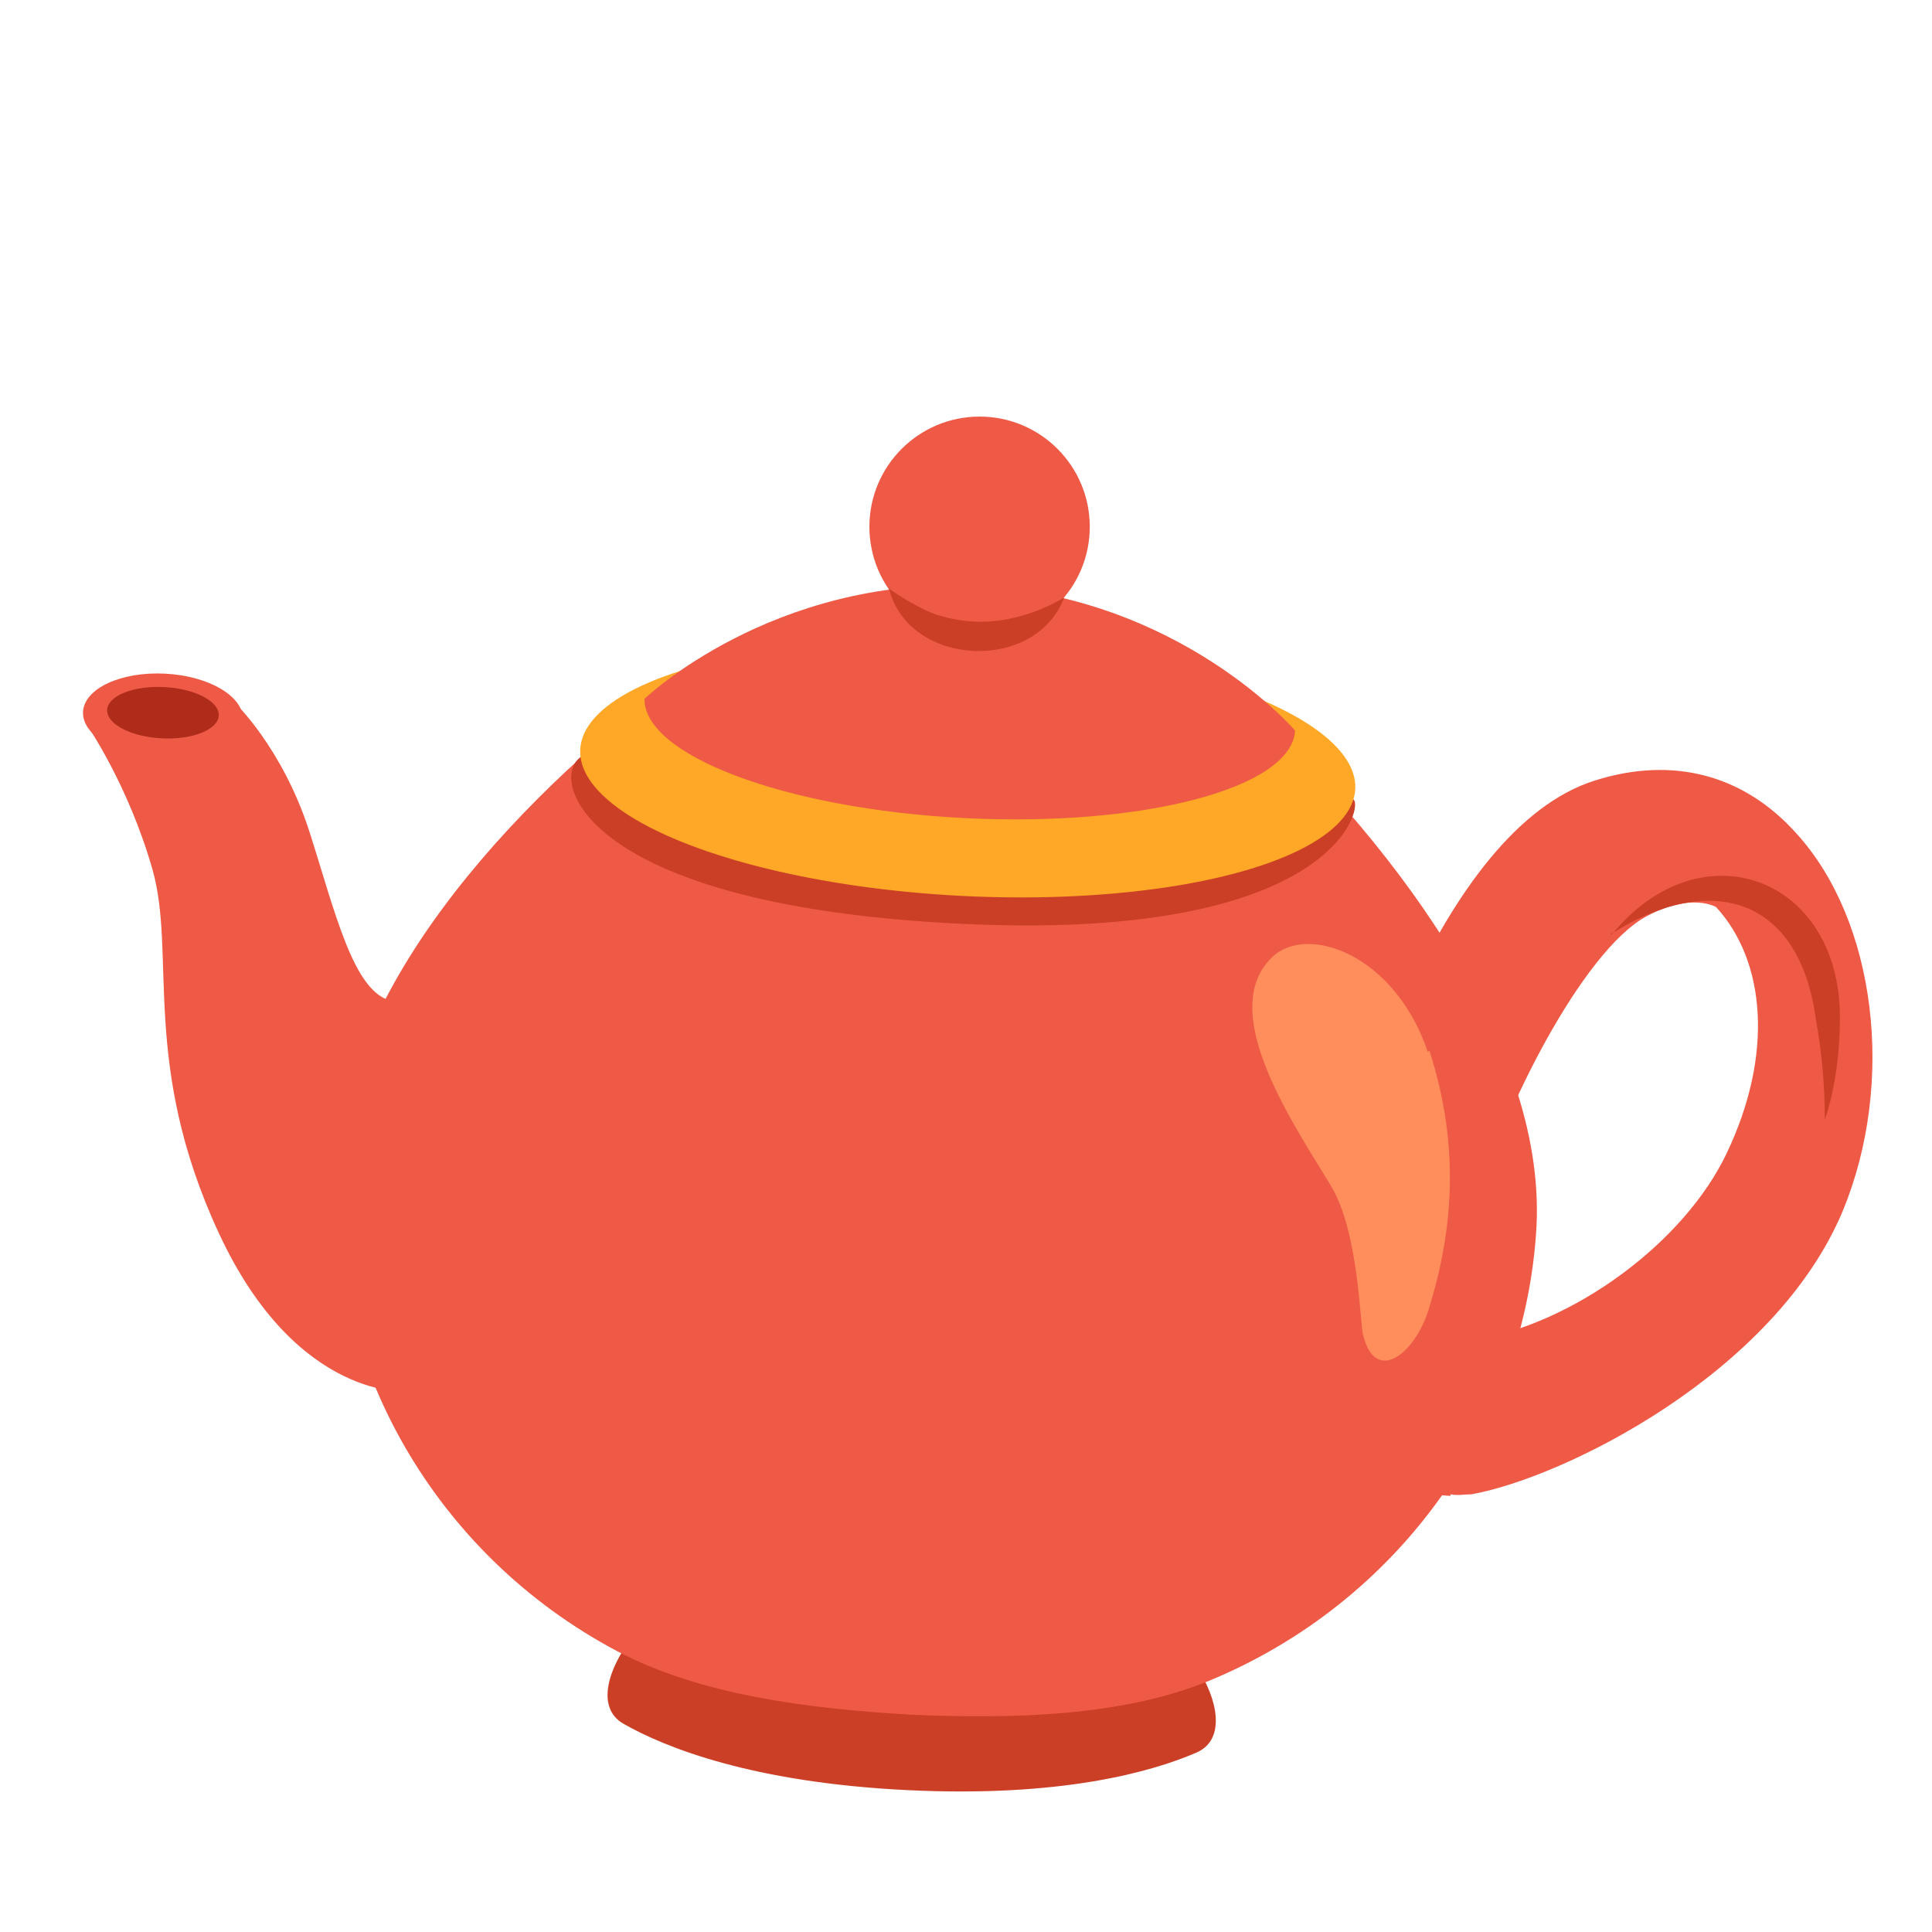 <?xml version="1.0" encoding="utf-8"?>
<!-- Generator: Adobe Illustrator 26.3.1, SVG Export Plug-In . SVG Version: 6.00 Build 0)  -->
<svg version="1.1" id="Layer_6" xmlns="http://www.w3.org/2000/svg" xmlns:xlink="http://www.w3.org/1999/xlink" x="0px" y="0px"
	 viewBox="0 0 128 128" style="enable-background:new 0 0 128 128;" xml:space="preserve">
<path style="fill:#EE5A46;" d="M96.1,99.1c-1.3,0-2.5-0.6-3.5-1.5c-4.1-3.7-3.8-14.6-3.2-20.7v-0.6c0.1-0.2,5.7-21.3,16.3-24.6
	c5.1-1.6,9.8-0.4,13.3,3.5c5.3,5.8,6.6,16.5,3.1,25C117.6,91,103.6,97.9,97.5,99c-0.5,0-0.9,0.1-1.4,0V99.1z M97.8,79.8
	c-0.5,5.6-1,6.7-0.2,9c6.7-1.1,14-6.5,16.8-12.4c3.1-6.5,2.6-12.7-0.7-16.3c0,0-1.6-1-4.6,0.6c-4.3,2.3-9.7,13.2-11.3,19.2
	L97.8,79.8z"/>
<path style="fill:#CC3F27;" d="M79.3,110.5c-0.4-0.6-0.8-1-1.5-1.4c-1.1-0.6-8.7-1.9-17.1-3.3c-8.5,0.5-16.1,1.1-17.3,1.6
	c-0.7,0.3-1.2,0.7-1.6,1.2c-1.4,1.8-2.4,4.5-0.5,5.6c2.8,1.6,8.6,3.9,18.8,4.4s16.2-1.2,19.2-2.5C81.3,115.2,80.6,112.4,79.3,110.5z
	"/>
<path style="fill:#EE5A46;" d="M81.9,46.2c0,0-12.6-4.8-17.9-5.1s-18.4,3.3-18.4,3.3c-10.7,7.8-22.7,20.4-23.3,32.8
	c-0.7,13.1,6.5,25.8,18.6,32.2c5.5,2.9,12.6,3.8,19.4,4.2c6.9,0.3,14,0.1,19.7-2.2c12.7-5.2,21.1-17.1,21.8-30.2
	C102.4,68.8,91.7,55.1,81.9,46.2z"/>
<path style="fill:#EE5A46;" d="M5.8,48.1L6,46.7l9.5-0.2c0,0,3.2,3,5,8.6c1.7,5.3,2.9,10.6,5.4,11.2l2.4,0.5c0,0,5.6,1.5,5.3,12.7
	c-0.3,11.3-6.5,12.7-6.5,12.7s-7.4,0.7-12.6-10.5s-2.8-18.5-4.4-24.1S5.8,48.1,5.8,48.1z"/>
<ellipse transform="matrix(0.051 -0.999 0.999 0.051 -37.116 55.78)" style="fill:#EE5A46;" cx="10.78" cy="47.41" rx="2.8" ry="5.3"/>
<ellipse transform="matrix(0.051 -0.999 0.999 0.051 -36.906 55.581)" style="fill:#AF2C1B;" cx="10.78" cy="47.2" rx="1.7" ry="3.7"/>
<path style="fill:#CC3F27;" d="M85.1,47.9c-5-2-12.5-3.4-20.8-3.9c-8-0.4-15.2,0.2-20.4,1.6c-1.9,1.4-3.8,3-5.6,4.7
	s0.8,9.7,25.3,10.9C88,62.4,90.3,53.7,89.7,53C88.2,51.2,86.7,49.5,85.1,47.9z"/>
<ellipse transform="matrix(0.051 -0.999 0.999 0.051 9.939 112.37)" style="fill:#FFA726;" cx="64.07" cy="50.96" rx="8.4" ry="25.7"/>
<path style="fill:#EE5A46;" d="M42.7,46.3c0,0,8.4-8.1,22-7.5c13.5,0.7,21.1,9.6,21.1,9.6c-0.2,3.8-10,6.4-21.9,5.8
	c-11.9-0.6-21.4-4.2-21.2-8L42.7,46.3z"/>
<circle style="fill:#EE5A46;" cx="64.9" cy="34.9" r="7.3"/>
<path style="fill:#CC3F27;" d="M70.5,39.6c-1.9,5-10.3,4.6-11.6-0.6c1,0.7,1.9,1.2,2.8,1.6C64.7,41.7,67.7,41.2,70.5,39.6L70.5,39.6
	z"/>
<path style="fill:#CC3F27;" d="M106.8,61.9c5.9-7.2,15.1-3.8,15.1,5.5c0,2.3-0.3,4.7-1,6.8c0-2.3-0.2-4.5-0.6-6.7
	c-1.1-8.1-7-9.8-13.6-5.6l0,0L106.8,61.9z"/>
<path style="fill:#FF8E5C;" d="M94.6,69.7c-2.2-6.5-8-8.5-10.3-6.3c-3.8,3.6,1.5,11.2,3.9,15.2c1.8,3,1.9,9,2.1,9.8
	c0.8,3.4,3.5,1.3,4.4-1.8c1.5-4.9,2.1-10.5,0-17L94.6,69.7z"/>
</svg>
